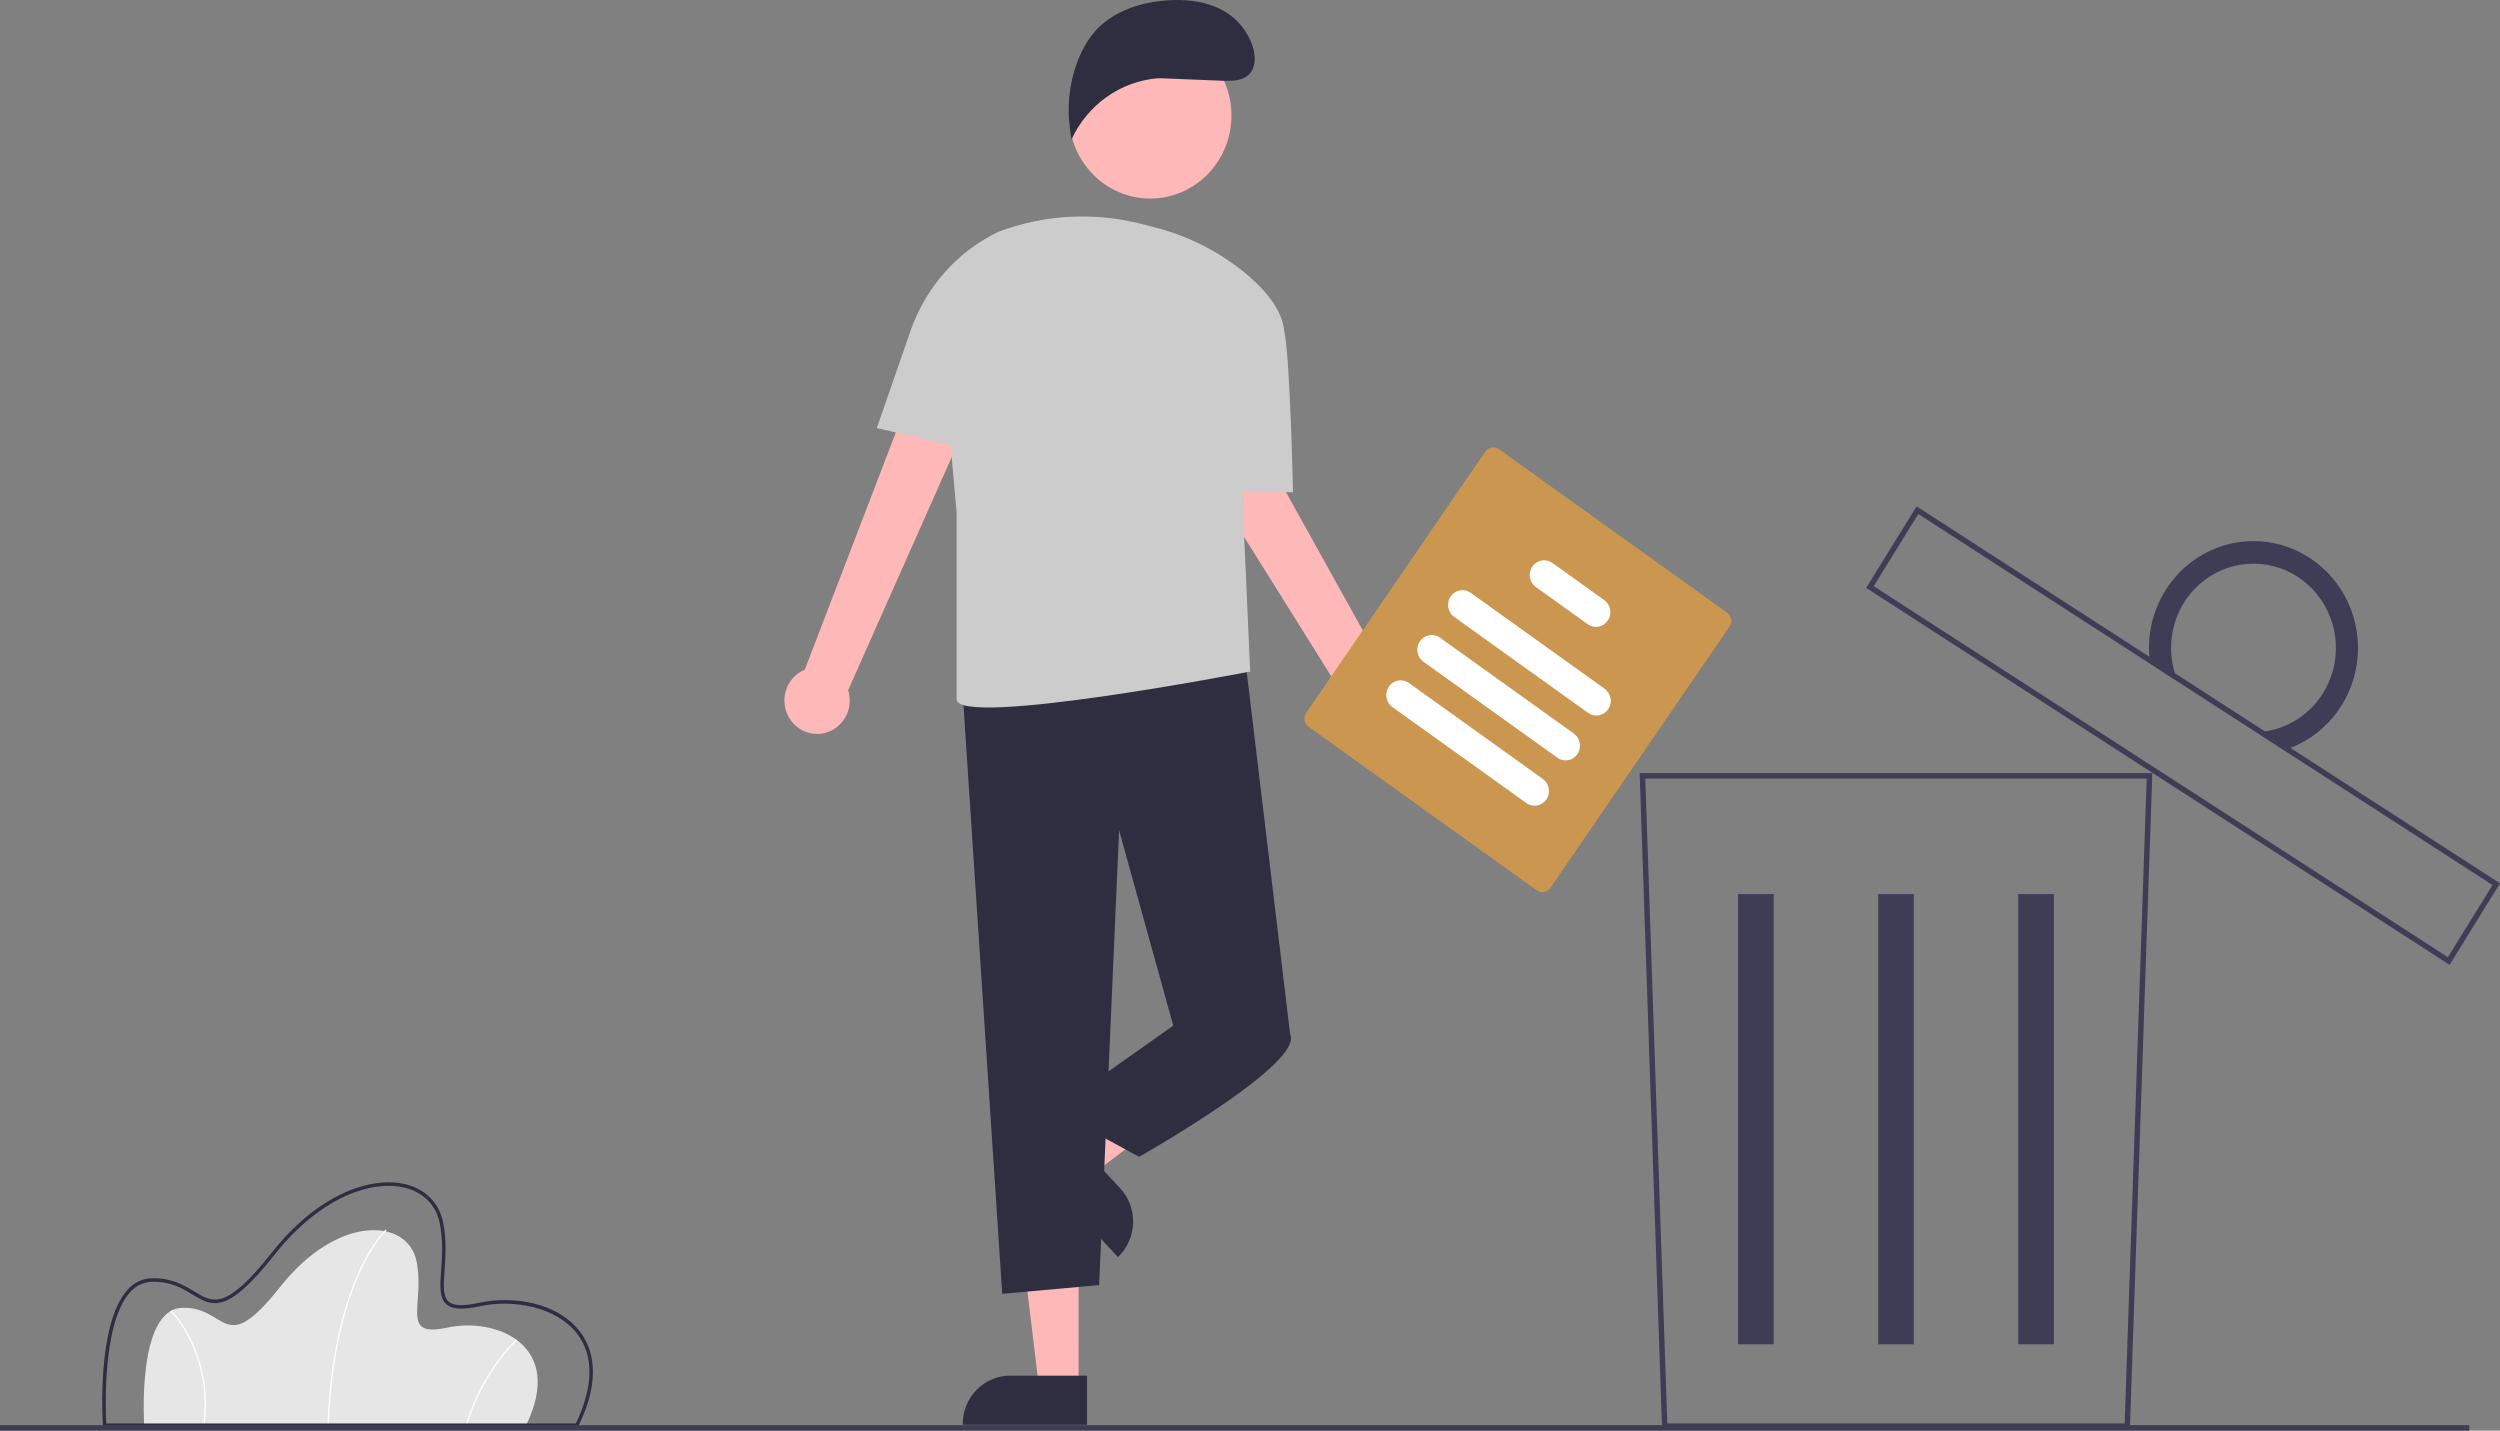 <svg width="339" height="194" viewBox="0 0 339 194" fill="none" xmlns="http://www.w3.org/2000/svg">
<rect x="0" y="0" width="339" height="194" fill="#808080" stroke="none"/>
<g clip-path="url(#clip0_158_3897)">
<path d="M71.343 193.261H19.552C19.552 193.261 18.502 177.517 24.713 177.338C30.924 177.159 30.225 184.315 38.011 174.476C45.797 164.636 55.245 165.173 56.47 170.987C57.695 176.802 54.108 181.453 60.669 180.022C67.231 178.591 76.679 182.347 71.343 193.261Z" fill="#E6E6E6"/>
<path d="M44.573 193.264L44.398 193.257C44.806 182.892 46.929 176.233 48.639 172.471C50.494 168.386 52.283 166.733 52.301 166.717L52.417 166.85C52.4 166.867 50.632 168.504 48.791 172.56C47.091 176.306 44.98 182.938 44.573 193.264Z" fill="white"/>
<path d="M63.317 193.286L63.149 193.235C64.452 188.843 66.8 184.849 69.983 181.611L70.1 181.744C66.941 184.959 64.61 188.924 63.317 193.286Z" fill="white"/>
<path d="M27.71 193.274L27.536 193.249C28.101 189.363 27.504 185.393 25.822 181.861C25.133 180.379 24.221 179.017 23.119 177.825L23.24 177.695C24.357 178.902 25.282 180.281 25.981 181.781C27.677 185.346 28.28 189.352 27.71 193.274Z" fill="white"/>
<path d="M78.372 193.5H13.966L13.952 193.277C13.915 192.723 13.093 179.633 17.241 174.962C17.653 174.469 18.161 174.069 18.732 173.788C19.304 173.508 19.927 173.353 20.561 173.333C23.265 173.254 24.964 174.29 26.335 175.121C28.918 176.688 30.624 177.723 36.829 169.882C43.55 161.388 50.803 159.56 54.972 160.576C57.666 161.233 59.523 163.088 60.066 165.668C60.581 168.111 60.416 170.405 60.285 172.25C60.144 174.223 60.032 175.781 60.825 176.488C61.488 177.077 62.807 177.131 64.98 176.656C69.401 175.692 75.57 176.517 78.666 180.608C80.332 182.808 81.644 186.808 78.436 193.368L78.372 193.5ZM14.406 193.022H78.082C80.472 188.063 80.547 183.874 78.296 180.901C75.455 177.148 69.496 176.161 65.078 177.125C62.717 177.64 61.31 177.555 60.517 176.849C59.548 175.986 59.667 174.322 59.818 172.216C59.947 170.403 60.108 168.146 59.608 165.77C59.104 163.378 57.375 161.655 54.863 161.043C50.827 160.058 43.776 161.863 37.193 170.184C30.734 178.346 28.788 177.167 26.096 175.532C24.708 174.691 23.133 173.737 20.574 173.811C20.003 173.83 19.443 173.97 18.928 174.224C18.414 174.477 17.957 174.838 17.587 175.283C13.86 179.481 14.315 191.252 14.406 193.022H14.406Z" fill="#2F2E41"/>
<path d="M288.813 193.767H225.377L225.364 193.403L222.335 104.826H291.854L288.813 193.767ZM226.088 193.014H288.102L291.092 105.579H223.098L226.088 193.014Z" fill="#3F3D56"/>
<path d="M240.509 121.238H235.684V182.29H240.509V121.238Z" fill="#3F3D56"/>
<path d="M259.508 121.238H254.683V182.29H259.508V121.238Z" fill="#3F3D56"/>
<path d="M278.506 121.238H273.681V182.29H278.506V121.238Z" fill="#3F3D56"/>
<path d="M332.165 130.837L331.854 130.636L253.057 79.721L259.892 68.662L260.204 68.863L339 119.778L332.165 130.837ZM254.074 79.487L331.936 129.797L337.983 120.013L260.122 69.701L254.074 79.487Z" fill="#3F3D56"/>
<path d="M313.141 75.616C310.85 74.134 308.192 73.355 305.481 73.371C302.771 73.388 300.122 74.199 297.849 75.708C295.575 77.218 293.773 79.362 292.657 81.888C291.54 84.413 291.155 87.213 291.547 89.955L295.305 92.383C294.36 90.141 294.143 87.649 294.684 85.272C295.225 82.894 296.496 80.757 298.311 79.172C300.127 77.586 302.39 76.637 304.771 76.463C307.152 76.288 309.526 76.898 311.543 78.202C313.561 79.506 315.117 81.437 315.984 83.711C316.852 85.985 316.984 88.483 316.362 90.84C315.74 93.196 314.397 95.287 312.528 96.806C310.66 98.326 308.365 99.194 305.98 99.283L309.737 101.711C312.328 100.897 314.637 99.341 316.389 97.226C318.141 95.112 319.263 92.527 319.621 89.78C319.98 87.033 319.56 84.238 318.412 81.728C317.264 79.217 315.436 77.096 313.144 75.616H313.141Z" fill="#3F3D56"/>
<path d="M334.836 193.246H0V193.999H334.836V193.246Z" fill="#3F3D56"/>
<path d="M146.251 188.106H140.886L138.333 166.949H146.253L146.251 188.106Z" fill="#FEB8B8"/>
<path d="M130.541 193.199H147.401V186.539H136.964C135.261 186.539 133.627 187.231 132.422 188.463C131.217 189.695 130.541 191.365 130.541 193.107V193.199Z" fill="#2F2E41"/>
<path d="M144.366 155.323L148.066 159.295L164.809 146.592L159.348 140.73L144.366 155.323Z" fill="#FEB8B8"/>
<path d="M151.879 161.114L144.678 153.389L139.961 157.984L151.595 170.465L151.66 170.402C152.271 169.807 152.761 169.094 153.103 168.305C153.444 167.517 153.63 166.667 153.651 165.804C153.671 164.942 153.525 164.084 153.221 163.279C152.917 162.474 152.461 161.739 151.879 161.114Z" fill="#2F2E41"/>
<path d="M107.025 97.359C106.686 96.801 106.47 96.173 106.394 95.52C106.317 94.867 106.381 94.205 106.582 93.58C106.783 92.956 107.115 92.383 107.555 91.904C107.996 91.425 108.533 91.05 109.131 90.806L130.193 35.92L138.403 40.946L115.005 93.6C115.34 94.653 115.285 95.795 114.85 96.81C114.416 97.825 113.633 98.641 112.649 99.104C111.665 99.568 110.549 99.646 109.513 99.325C108.476 99.003 107.591 98.304 107.025 97.359Z" fill="#FEB8B8"/>
<path d="M186.97 101.293C186.329 101.246 185.705 101.056 185.143 100.735C184.581 100.415 184.094 99.973 183.717 99.44C183.341 98.906 183.083 98.295 182.962 97.649C182.842 97.003 182.861 96.337 183.019 95.7L151.947 46.033L160.747 42.191L188.682 92.481C189.713 92.822 190.587 93.538 191.136 94.494C191.685 95.45 191.872 96.579 191.66 97.666C191.449 98.753 190.855 99.723 189.99 100.392C189.126 101.061 188.051 101.382 186.97 101.294V101.293Z" fill="#FEB8B8"/>
<path d="M130.4 91.863L135.9 175.443L149.044 174.258L151.75 112.594L159.095 139.077L174.945 140.263L168.671 87.91L130.4 91.863Z" fill="#2F2E41"/>
<path d="M161.414 135.125L159.093 139.078L142.859 150.54L154.456 156.865C154.456 156.865 176.878 144.216 174.945 140.263L161.414 135.125Z" fill="#2F2E41"/>
<path d="M118.891 58.048L123.466 44.866C124.484 41.933 126.061 39.235 128.105 36.929C130.149 34.623 132.62 32.755 135.376 31.432C141.568 29.099 148.304 28.722 154.709 30.35L156.373 30.773C160.813 31.873 164.973 33.927 168.576 36.799C171.396 39.071 173.932 41.949 174.158 45.044C174.159 45.051 174.161 45.057 174.164 45.063C174.945 48.563 175.331 66.745 175.331 66.745H168.443L169.532 91.251L169.444 91.074C169.444 91.074 129.715 98.762 129.715 94.809V69.511L128.9 60.351L118.891 58.048Z" fill="#CCCCCC"/>
<path d="M155.974 26.923C162.055 26.923 166.984 21.883 166.984 15.665C166.984 9.448 162.055 4.408 155.974 4.408C149.894 4.408 144.964 9.448 144.964 15.665C144.964 21.883 149.894 26.923 155.974 26.923Z" fill="#FEB8B8"/>
<path d="M157.623 10.617L166.172 10.967C167.248 10.964 168.422 10.925 169.241 10.214C170.475 9.141 170.268 7.116 169.608 5.603C167.766 1.392 163.658 -0.117 159.146 0.007C154.635 0.131 149.908 1.694 147.479 5.581C145.049 9.468 144.393 14.376 145.308 18.893C146.366 16.596 147.994 14.624 150.031 13.172C152.067 11.72 154.441 10.839 156.914 10.618L157.623 10.617Z" fill="#2F2E41"/>
<path d="M208.388 120.729L177.445 98.555C177.158 98.348 176.962 98.033 176.901 97.679C176.841 97.325 176.919 96.961 177.121 96.666L201.407 61.235C201.609 60.941 201.917 60.741 202.263 60.679C202.609 60.617 202.966 60.697 203.254 60.903L234.197 83.076C234.484 83.283 234.68 83.598 234.74 83.952C234.801 84.306 234.723 84.67 234.521 84.965L210.236 120.395C210.034 120.69 209.726 120.89 209.379 120.952C209.033 121.015 208.676 120.934 208.388 120.729Z" fill="#CB964F"/>
<path d="M215.346 96.668L197.19 83.657C196.98 83.506 196.801 83.315 196.663 83.094C196.526 82.873 196.432 82.626 196.387 82.368C196.343 82.109 196.349 81.845 196.404 81.589C196.46 81.333 196.564 81.091 196.711 80.876C196.859 80.661 197.046 80.478 197.262 80.338C197.478 80.197 197.72 80.101 197.972 80.056C198.225 80.01 198.484 80.016 198.734 80.073C198.984 80.13 199.221 80.237 199.431 80.387L217.588 93.398C218.012 93.702 218.3 94.166 218.39 94.687C218.48 95.209 218.363 95.745 218.066 96.179C217.769 96.612 217.315 96.907 216.805 96.999C216.295 97.091 215.77 96.972 215.346 96.668Z" fill="white"/>
<path d="M211.18 102.747L193.023 89.736C192.813 89.585 192.634 89.394 192.496 89.173C192.358 88.952 192.264 88.705 192.22 88.447C192.175 88.188 192.181 87.924 192.236 87.667C192.292 87.411 192.396 87.169 192.544 86.954C192.691 86.739 192.878 86.556 193.094 86.415C193.311 86.275 193.552 86.179 193.805 86.133C194.058 86.088 194.317 86.094 194.567 86.151C194.818 86.208 195.054 86.315 195.264 86.466L213.421 99.477C213.845 99.781 214.133 100.245 214.222 100.766C214.312 101.287 214.195 101.823 213.898 102.257C213.601 102.69 213.148 102.985 212.638 103.077C212.128 103.169 211.604 103.05 211.18 102.747Z" fill="white"/>
<path d="M206.968 108.892L188.811 95.881C188.601 95.731 188.422 95.54 188.285 95.318C188.147 95.097 188.053 94.85 188.009 94.592C187.965 94.334 187.97 94.069 188.026 93.814C188.082 93.558 188.186 93.315 188.333 93.101C188.48 92.886 188.667 92.703 188.884 92.562C189.1 92.421 189.341 92.326 189.594 92.28C189.846 92.235 190.105 92.241 190.355 92.297C190.606 92.354 190.843 92.461 191.053 92.612L209.209 105.623C209.633 105.927 209.922 106.39 210.012 106.912C210.101 107.433 209.985 107.97 209.687 108.403C209.39 108.837 208.937 109.132 208.427 109.224C207.917 109.315 207.392 109.196 206.968 108.892Z" fill="white"/>
<path d="M215.296 84.642L208.263 79.603C208.053 79.453 207.874 79.261 207.736 79.04C207.598 78.819 207.504 78.572 207.459 78.314C207.415 78.055 207.42 77.791 207.476 77.535C207.532 77.278 207.636 77.036 207.783 76.821C207.931 76.606 208.118 76.424 208.334 76.283C208.551 76.142 208.792 76.046 209.045 76.001C209.298 75.955 209.556 75.961 209.807 76.019C210.057 76.076 210.294 76.183 210.504 76.333L217.537 81.373C217.961 81.677 218.249 82.14 218.339 82.662C218.429 83.183 218.312 83.72 218.015 84.153C217.718 84.587 217.264 84.882 216.754 84.974C216.244 85.066 215.72 84.946 215.296 84.642Z" fill="white"/>
</g>
<defs>
<clipPath id="clip0_158_3897">
<rect width="339" height="194" fill="white"/>
</clipPath>
</defs>
</svg>
